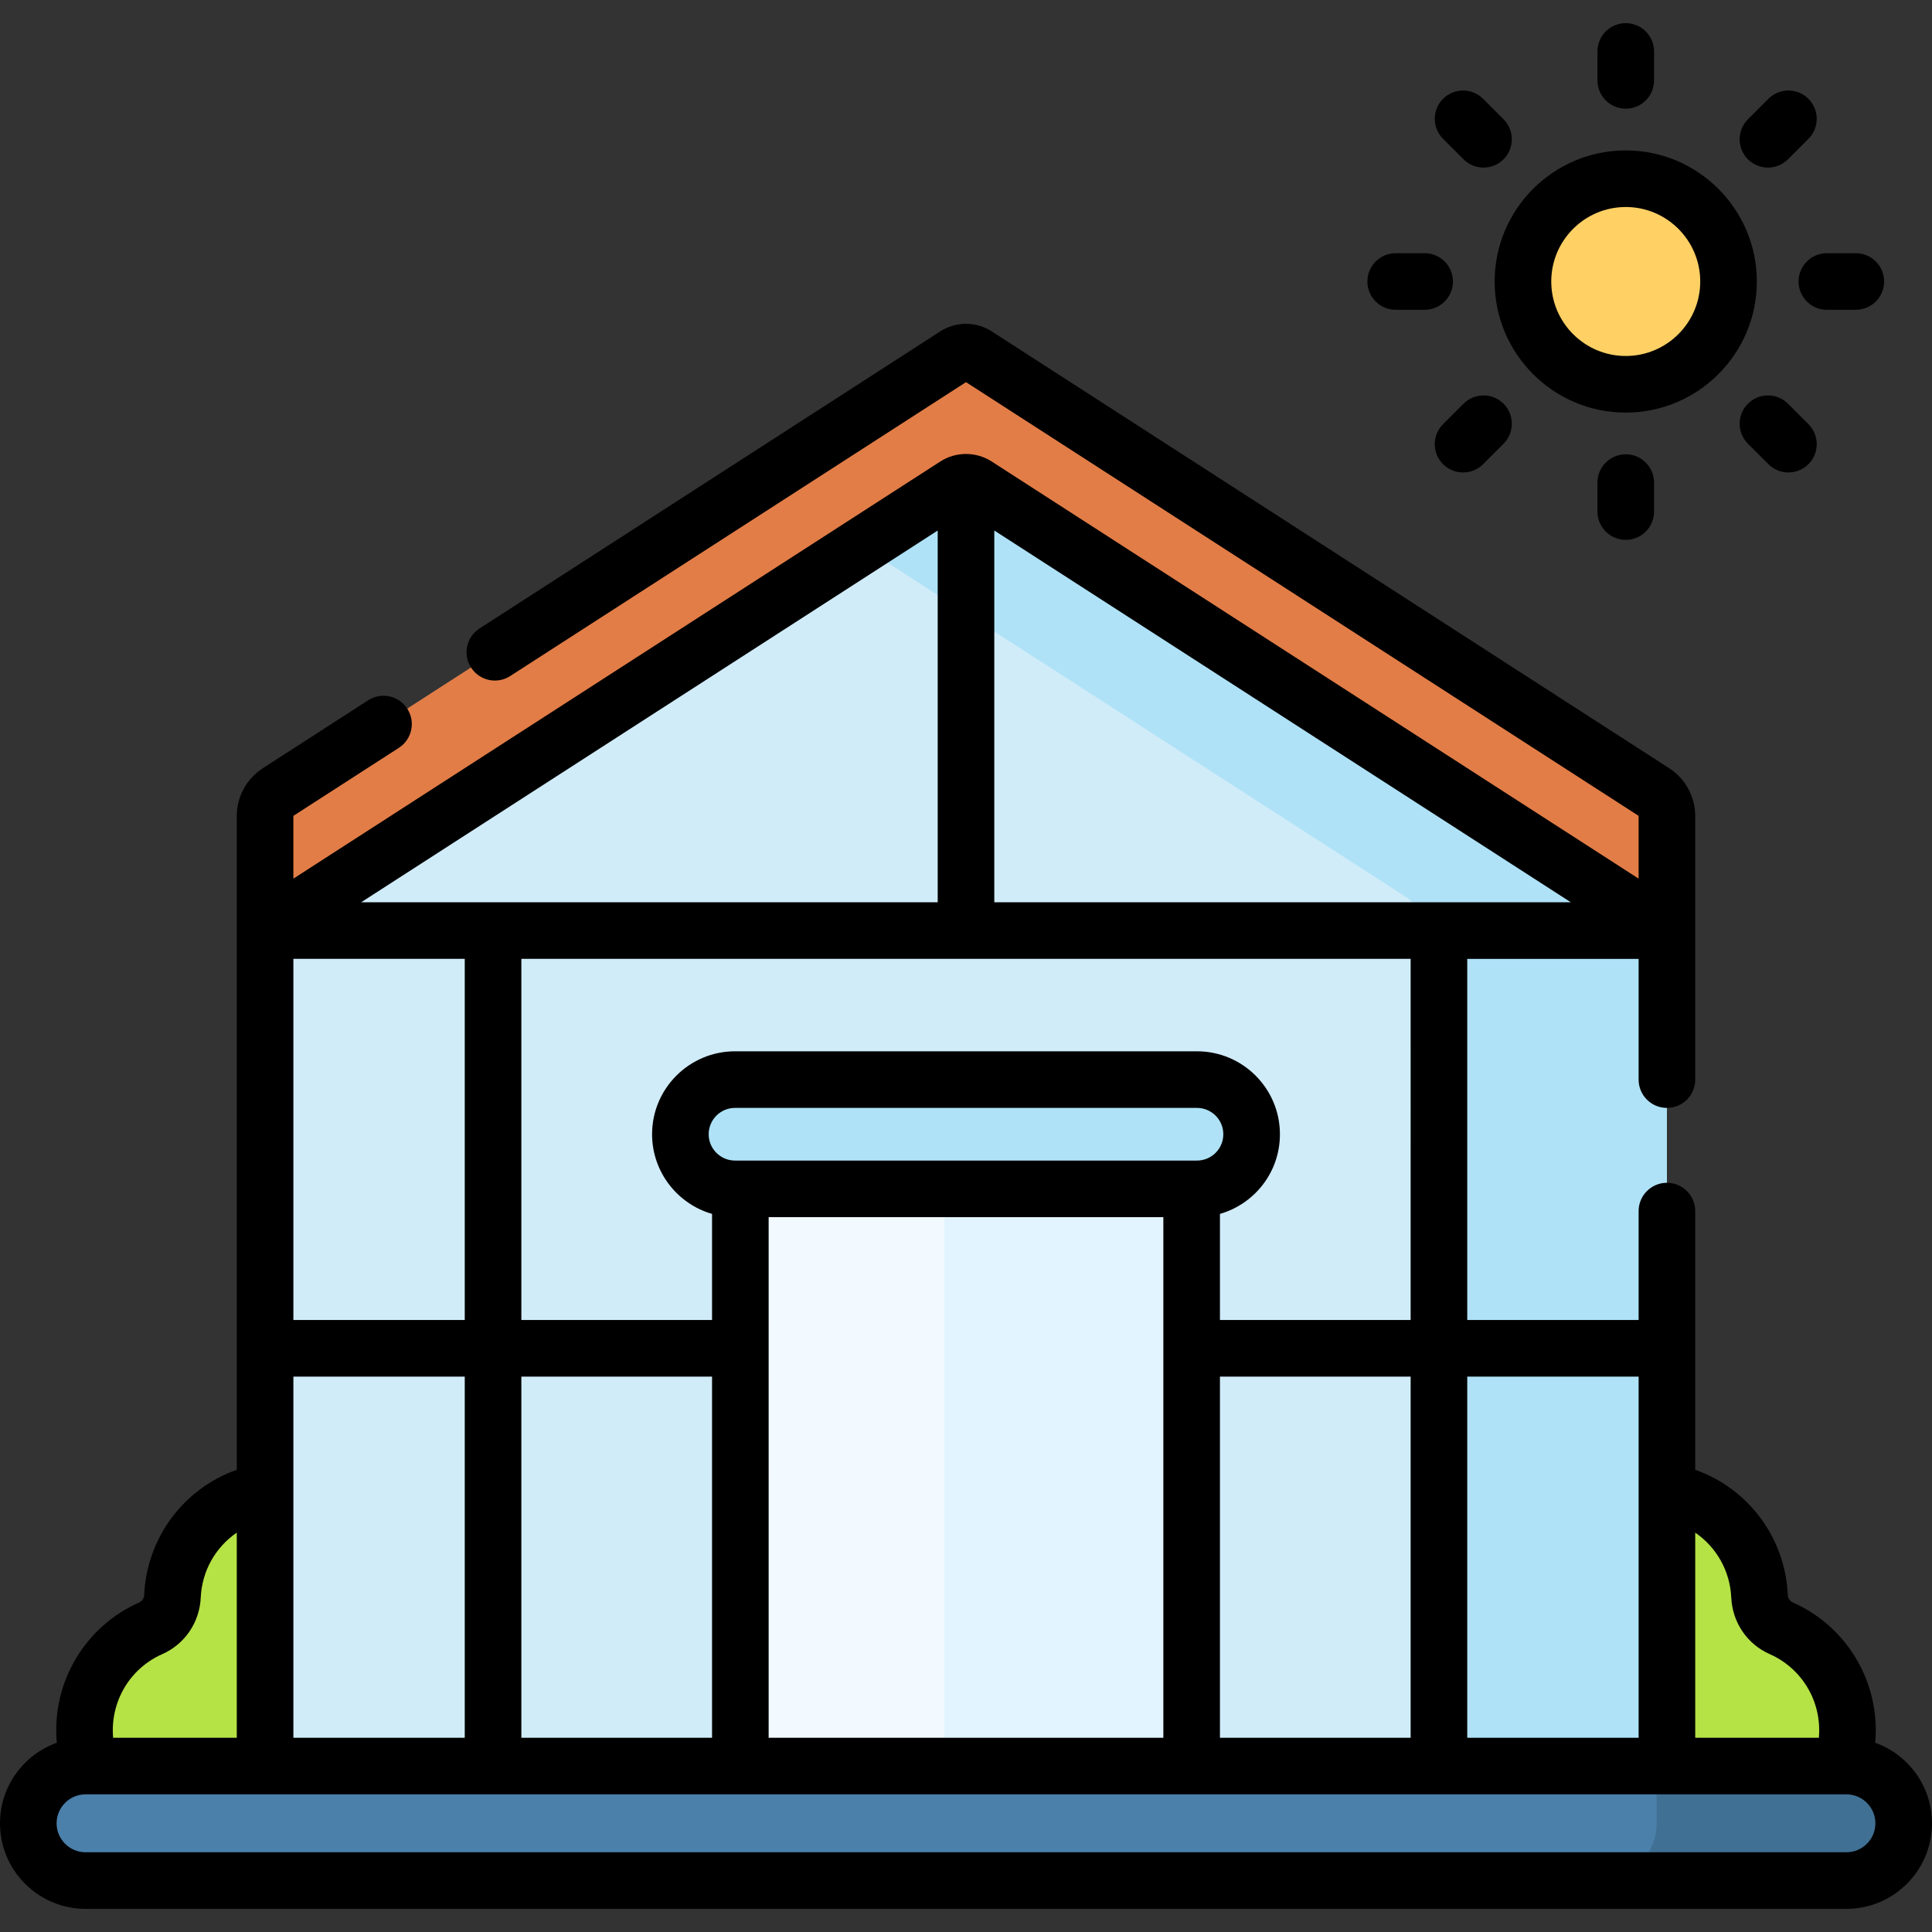 <svg id="Capa_1" enable-background="new 0 0 512 512" height="512" viewBox="0 0 512 512" width="512" xmlns="http://www.w3.org/2000/svg"><rect x="0" y="0" width="512" height="512" fill="#333333" stroke="none"/><g><g><g><g><g fill="#b5e245"><path d="m94.823 402.141c-11.323-9.999-28.746-9.722-39.771.605-5.896 5.522-9.008 12.84-9.345 20.26-.167 3.69-2.372 7.006-5.75 8.499-3.615 1.598-6.975 3.955-9.839 7.074-10.144 11.046-10.325 28.318-.395 39.556 11.41 12.914 31.15 13.371 43.15 1.371 7.105-7.105 9.835-16.921 8.207-26.117 5.54-1.104 10.826-3.799 15.12-8.094 12.002-12 11.543-31.744-1.377-43.154z"/><path d="m417.177 402.141c11.323-9.999 28.746-9.722 39.771.605 5.896 5.522 9.008 12.84 9.345 20.26.167 3.69 2.372 7.006 5.75 8.499 3.615 1.598 6.975 3.955 9.839 7.074 10.144 11.046 10.325 28.318.395 39.556-11.41 12.914-31.15 13.371-43.15 1.371-7.105-7.105-9.835-16.921-8.207-26.117-5.54-1.104-10.826-3.799-15.12-8.094-12.002-12-11.543-31.744 1.377-43.154z"/></g><g><g><g><path d="m253.245 112.84-182.996 117.996v251.258h371.502v-251.258l-182.996-117.996c-1.677-1.082-3.833-1.082-5.51 0z" fill="#d1ecf9"/><path d="m253.245 112.84-37.152 23.956 156.573 100.959c2.18 1.405 3.496 3.821 3.496 6.415v237.925h65.589v-251.259l-182.996-117.996c-1.677-1.082-3.833-1.082-5.51 0z" fill="#afe2f7"/><path d="m253.245 94.123-179.5 115.741c-2.18 1.405-3.496 3.821-3.496 6.415v30.328l182.996-117.996c1.678-1.082 3.833-1.082 5.51 0l182.996 117.996v-30.328c0-2.593-1.317-5.009-3.496-6.415l-179.5-115.741c-1.677-1.082-3.833-1.082-5.51 0z" fill="#e27d47"/></g></g></g></g><g><path d="m196.202 296.369h119.597v171.655h-119.597z" fill="#f2f9ff"/></g><path d="m250.261 296.369h65.538v171.655h-65.538z" fill="#e2f4ff"/><g><path d="m331.692 300.583c0-7.996-6.482-14.478-14.478-14.478h-122.428c-7.996 0-14.478 6.482-14.478 14.478 0 7.996 6.482 14.478 14.478 14.478h122.428c7.996 0 14.478-6.482 14.478-14.478z" fill="#afe2f7"/></g><path d="m489.329 498.367h-466.658c-8.379 0-15.171-6.792-15.171-15.171 0-8.379 6.792-15.171 15.171-15.171h466.658c8.379 0 15.171 6.792 15.171 15.171 0 8.378-6.792 15.171-15.171 15.171z" fill="#4a80aa"/><path d="m489.329 468.024h-50.302v15.171c0 8.379-6.792 15.171-15.171 15.171h65.473c8.379 0 15.171-6.792 15.171-15.171 0-8.378-6.792-15.171-15.171-15.171z" fill="#407093"/></g><circle cx="430.84" cy="74.601" fill="#ffd064" r="27.241"/></g><path d="m253.245 94.123-179.5 115.741c-2.18 1.405-3.496 3.821-3.496 6.415v30.328l182.996-117.996c1.678-1.082 3.833-1.082 5.51 0l182.996 117.996v-30.328c0-2.593-1.317-5.009-3.496-6.415l-179.5-115.741c-1.677-1.082-3.833-1.082-5.51 0z" fill="#e27d47"/><g><path d="m430.84 28.803c4.143 0 7.5-3.357 7.5-7.5v-7.669c0-4.143-3.357-7.5-7.5-7.5s-7.5 3.357-7.5 7.5v7.669c0 4.142 3.357 7.5 7.5 7.5z"/><path d="m423.34 127.898v7.67c0 4.143 3.357 7.5 7.5 7.5s7.5-3.357 7.5-7.5v-7.67c0-4.143-3.357-7.5-7.5-7.5s-7.5 3.358-7.5 7.5z"/><path d="m473.83 42.218 5.424-5.424c2.929-2.93 2.929-7.678 0-10.607-2.93-2.928-7.678-2.928-10.607 0l-5.424 5.424c-2.929 2.93-2.929 7.678 0 10.607 2.93 2.929 7.677 2.928 10.607 0z"/><path d="m387.849 106.984-5.423 5.423c-2.929 2.93-2.929 7.678 0 10.607 2.931 2.929 7.678 2.928 10.607 0l5.423-5.423c2.929-2.93 2.929-7.678 0-10.607-2.93-2.927-7.678-2.927-10.607 0z"/><path d="m476.638 74.601c0 4.143 3.357 7.5 7.5 7.5h7.669c4.143 0 7.5-3.357 7.5-7.5s-3.357-7.5-7.5-7.5h-7.669c-4.143 0-7.5 3.357-7.5 7.5z"/><path d="m369.872 82.101h7.67c4.143 0 7.5-3.357 7.5-7.5s-3.357-7.5-7.5-7.5h-7.67c-4.143 0-7.5 3.357-7.5 7.5s3.357 7.5 7.5 7.5z"/><path d="m463.223 106.985c-2.929 2.929-2.929 7.678.001 10.606l5.424 5.423c2.927 2.927 7.678 2.93 10.606-.001 2.929-2.929 2.929-7.678-.001-10.606l-5.424-5.423c-2.93-2.929-7.679-2.928-10.606.001z"/><path d="m387.849 42.217c2.928 2.928 7.677 2.931 10.606.001 2.93-2.929 2.93-7.678.001-10.606l-5.423-5.424c-2.929-2.929-7.678-2.93-10.606-.001-2.93 2.929-2.93 7.678-.001 10.606z"/><path d="m496.95 461.846c1.423-16.115-7.584-30.885-21.873-37.199-.745-.329-1.252-1.106-1.292-1.979-.683-15.041-10.326-28.13-24.534-33.166v-68.553c0-4.143-3.357-7.5-7.5-7.5s-7.5 3.357-7.5 7.5v28.868h-45.415v-95.708h45.415v31.998c0 4.143 3.357 7.5 7.5 7.5s7.5-3.357 7.5-7.5c0-14.393 0-55.366 0-69.826 0-5.164-2.591-9.919-6.932-12.719l-179.5-115.74c-4.143-2.674-9.498-2.673-13.639-.001l-122.102 78.73c-3.481 2.245-4.483 6.887-2.239 10.368 2.246 3.483 6.89 4.482 10.368 2.239l120.793-77.887 178.189 114.896c.038.024.062.067.062.112v16.568l-171.432-110.538c-4.143-2.674-9.498-2.673-13.639-.001l-171.431 110.54v-16.568c0-.045.023-.088.061-.111l27.889-17.982c3.481-2.245 4.483-6.887 2.239-10.368-2.246-3.481-6.888-4.48-10.368-2.239l-27.89 17.983c-4.34 2.799-6.931 7.554-6.931 12.718v173.221c-14.192 5.031-23.85 18.106-24.534 33.167-.04.872-.547 1.649-1.289 1.978-14.259 6.3-23.303 21.039-21.876 37.2-8.763 3.136-15.05 11.52-15.05 21.348 0 12.501 10.17 22.671 22.671 22.671h466.658c12.501 0 22.671-10.17 22.671-22.671 0-9.828-6.287-18.212-15.05-21.349zm-38.149-38.5c.299 6.611 4.211 12.366 10.211 15.021 8.365 3.695 13.869 12.388 13.005 22.158h-32.766v-54.362c5.529 3.778 9.226 10.045 9.55 17.183zm-24.55-58.531v95.709h-45.415v-95.709zm-110.952 95.709-.001-95.709h50.538v95.709zm-185.135 0v-95.709h50.537v95.709zm-60.415 0v-95.709h45.415v95.709zm185.751-221.417v-98.513l152.779 98.513zm-15 0h-152.779l152.779-98.512zm-170.751 15h45.415v95.708h-45.415zm239.465 53.455h-122.428c-3.848 0-6.979-3.131-6.979-6.979s3.131-6.978 6.979-6.978h122.428c3.848 0 6.978 3.13 6.978 6.978v.001c-.001 3.856-3.12 6.978-6.978 6.978zm-113.513 15h104.597l.001 137.963h-104.598zm170.135 27.253h-50.538v-28.116c9.015-2.584 15.894-10.903 15.894-21.116 0-12.118-9.859-21.978-21.978-21.978h-122.428c-12.119 0-21.979 9.859-21.979 21.978 0 10.008 6.726 18.469 15.894 21.115v28.117h-50.537v-95.708h235.672zm-330.845 88.55c5.997-2.653 9.909-8.408 10.208-15.019.324-7.131 4.014-13.401 9.55-17.184v54.362h-32.766c-.843-9.535 4.42-18.366 13.008-22.159zm446.338 52.501h-466.658c-4.229 0-7.671-3.441-7.671-7.671s3.441-7.671 7.671-7.671h466.658c4.229 0 7.671 3.441 7.671 7.671s-3.441 7.671-7.671 7.671z"/><path d="m430.84 109.342c19.156 0 34.741-15.585 34.741-34.741s-15.585-34.741-34.741-34.741-34.741 15.585-34.741 34.741 15.585 34.741 34.741 34.741zm0-54.483c10.886 0 19.741 8.855 19.741 19.741s-8.855 19.741-19.741 19.741-19.741-8.855-19.741-19.741 8.855-19.741 19.741-19.741z"/></g></g></svg>